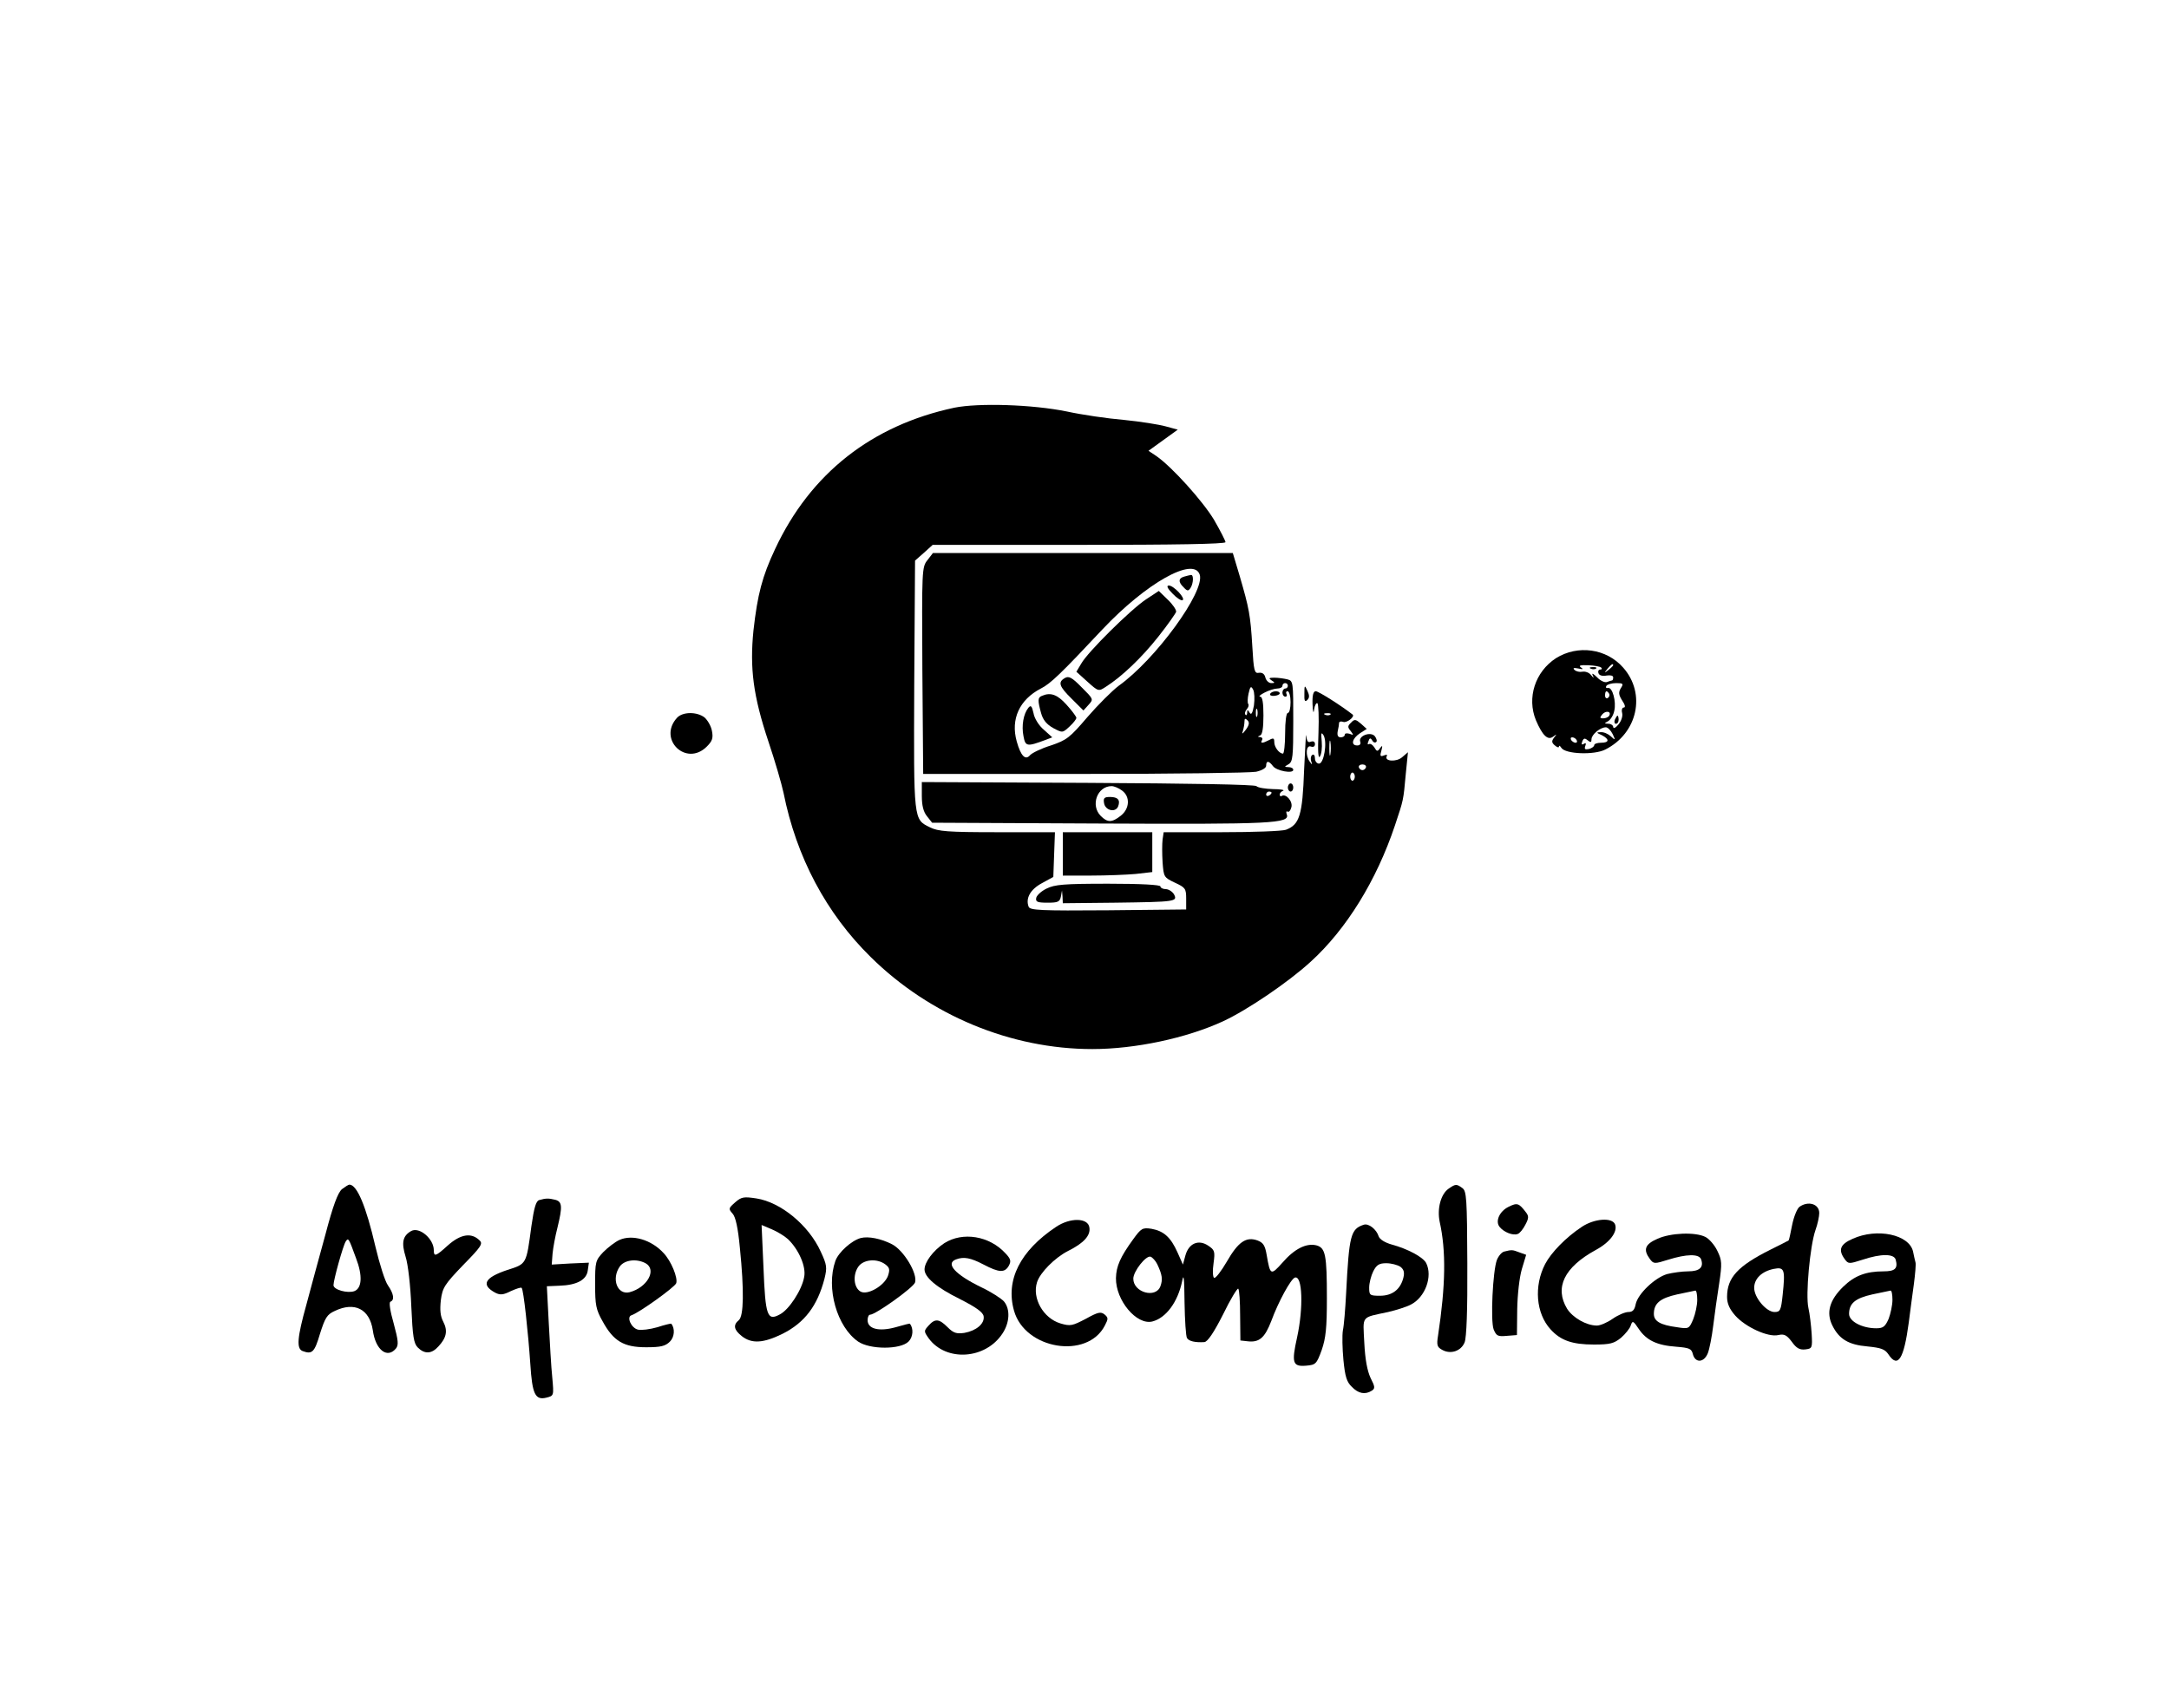 <?xml version="1.0" standalone="no"?>
<!DOCTYPE svg PUBLIC "-//W3C//DTD SVG 20010904//EN"
 "http://www.w3.org/TR/2001/REC-SVG-20010904/DTD/svg10.dtd">
<svg version="1.0" xmlns="http://www.w3.org/2000/svg"
 width="800pt" height="630pt" viewBox="0 0 800 630"
 preserveAspectRatio="xMidYMid meet">

<g transform="translate(0,630) scale(0.1,-0.1)"
fill="#000000" stroke="none">
<path d="M3520 4796 c-305 -65 -531 -243 -661 -521 -48 -102 -65 -168 -80
-301 -14 -139 -1 -241 55 -409 24 -71 49 -157 56 -190 47 -236 157 -444 322
-606 218 -215 517 -339 817 -339 157 0 346 40 481 102 89 41 241 144 324 220
132 120 243 300 311 503 32 96 31 91 40 190 l8 80 -21 -18 c-21 -19 -68 -16
-57 4 3 5 -1 6 -11 2 -13 -5 -15 -2 -9 18 5 19 4 21 -5 9 -9 -13 -12 -13 -21
3 -6 9 -14 15 -20 12 -5 -3 -6 1 -2 10 4 13 8 14 14 4 4 -8 11 -10 15 -6 4 3
1 13 -5 21 -16 19 -62 1 -54 -20 3 -8 -1 -14 -11 -14 -25 0 -19 26 10 45 l25
16 -21 19 c-20 17 -24 18 -37 4 -13 -12 -13 -17 -1 -31 11 -15 11 -16 -4 -10
-10 3 -18 2 -18 -3 0 -6 -7 -10 -15 -10 -10 0 -14 7 -11 23 3 12 5 26 5 31 1
4 7 6 15 3 13 -5 44 19 35 27 -45 35 -126 86 -136 86 -9 0 -13 -14 -12 -47 1
-30 4 -38 6 -20 2 15 8 25 12 23 4 -3 6 -52 4 -108 -3 -70 -1 -98 5 -89 6 8 9
33 7 55 -3 33 -2 37 7 23 14 -26 1 -104 -17 -104 -8 0 -15 9 -15 19 0 11 -4
17 -10 13 -5 -3 -7 -13 -4 -23 5 -14 4 -15 -5 -2 -17 23 -14 63 4 56 9 -3 15
0 15 9 0 9 -6 12 -15 9 -11 -5 -15 2 -17 22 -1 16 -4 -41 -8 -126 -6 -168 -17
-202 -67 -221 -14 -5 -120 -9 -238 -9 l-213 0 -4 -27 c-2 -16 -2 -53 0 -84 4
-54 5 -56 45 -75 39 -18 42 -22 42 -59 l0 -40 -288 -3 c-249 -2 -288 0 -293
13 -12 31 6 64 49 87 l42 23 3 83 3 82 -213 0 c-183 0 -218 3 -248 18 -61 30
-60 22 -58 525 l3 459 33 29 32 29 540 0 c349 0 540 3 540 10 0 5 -19 42 -42
82 -42 70 -155 195 -212 235 l-30 20 54 39 54 39 -44 12 c-25 7 -94 18 -155
24 -60 5 -155 19 -210 31 -127 26 -326 32 -415 14z m1387 -1132 c-3 -3 -12 -4
-19 -1 -8 3 -5 6 6 6 11 1 17 -2 13 -5z m0 -146 c-2 -13 -4 -3 -4 22 0 25 2
35 4 23 2 -13 2 -33 0 -45z m131 -49 c-2 -6 -8 -10 -13 -10 -5 0 -11 4 -13 10
-2 6 4 11 13 11 9 0 15 -5 13 -11z m-41 -34 c0 -8 -4 -15 -9 -15 -4 0 -8 7 -8
15 0 8 4 15 8 15 5 0 9 -7 9 -15z"/>
<path d="M3421 4234 c-21 -26 -21 -35 -19 -408 l3 -381 595 0 c327 0 612 4
633 8 22 5 37 14 37 22 0 20 10 19 25 -1 13 -18 75 -29 75 -14 0 6 -8 10 -17
10 -17 1 -17 1 0 11 15 9 17 28 17 158 0 146 0 149 -22 155 -13 3 -34 6 -48 6
-20 0 -22 -2 -10 -10 13 -8 13 -10 -1 -10 -9 0 -19 9 -22 21 -3 13 -12 19 -24
17 -16 -3 -19 7 -24 97 -7 117 -12 141 -46 258 l-26 87 -553 0 -553 0 -20 -26z
m1004 -54 c20 -62 -163 -313 -299 -410 -24 -18 -76 -70 -115 -115 -65 -76 -76
-85 -135 -105 -36 -11 -70 -28 -77 -36 -17 -20 -34 -3 -49 51 -23 82 10 154
89 195 36 18 75 56 227 218 161 171 337 270 359 202z m325 -410 c0 -5 -4 -10
-10 -10 -5 0 -10 -7 -10 -15 0 -8 5 -15 11 -15 5 0 7 5 4 10 -3 6 -1 10 4 10
6 0 11 -18 11 -40 0 -22 -4 -40 -10 -40 -6 0 -10 -32 -10 -75 0 -41 -4 -75 -8
-75 -14 0 -32 24 -32 42 0 15 -3 17 -19 8 -25 -13 -34 -13 -26 0 3 6 0 10 -7
11 -10 0 -10 2 0 6 8 3 12 28 12 74 0 48 -4 69 -12 69 -7 0 0 7 16 15 15 8 37
15 47 15 11 0 19 5 19 10 0 6 5 10 10 10 6 0 10 -4 10 -10z m-125 -72 c-5 -29
-10 -37 -16 -27 -7 12 -9 12 -9 0 0 -8 -3 -11 -6 -8 -4 4 -2 13 4 20 7 8 9 16
6 20 -3 3 -3 20 1 38 6 27 9 30 17 15 5 -9 6 -35 3 -58z m12 -40 c-3 -7 -5 -2
-5 12 0 14 2 19 5 13 2 -7 2 -19 0 -25z m-42 -50 c-12 -16 -16 -18 -11 -5 3
10 6 26 6 35 0 12 3 13 11 5 8 -8 7 -17 -6 -35z"/>
<path d="M4368 4173 c-22 -6 -23 -20 -2 -40 13 -14 17 -14 25 -2 11 17 12 49
2 48 -5 -1 -16 -3 -25 -6z"/>
<path d="M4325 4110 c15 -16 32 -27 37 -24 11 7 -33 54 -51 54 -10 0 -5 -11
14 -30z"/>
<path d="M4227 4089 c-56 -37 -215 -194 -239 -237 l-18 -30 41 -37 c40 -36 41
-36 67 -19 60 38 134 109 194 185 35 44 64 86 66 92 1 7 -12 27 -31 45 l-33
32 -47 -31z"/>
<path d="M3928 3799 c-27 -15 -22 -31 25 -77 l43 -43 19 21 c19 21 18 21 -26
65 -35 36 -47 42 -61 34z"/>
<path d="M3843 3733 c-16 -6 -16 -17 -3 -64 7 -25 20 -41 45 -55 34 -18 34
-18 60 6 14 13 25 27 25 32 0 4 -16 26 -36 48 -34 38 -59 47 -91 33z"/>
<path d="M3793 3689 c-18 -22 -26 -66 -18 -105 7 -38 13 -39 80 -14 l26 10
-31 28 c-18 15 -35 42 -38 61 -6 27 -10 31 -19 20z"/>
<path d="M4685 3741 c-3 -6 4 -9 15 -8 11 1 20 5 20 9 0 11 -28 10 -35 -1z"/>
<path d="M5739 3872 c-77 -50 -108 -146 -74 -229 24 -56 44 -76 64 -60 14 10
14 10 3 -4 -10 -13 -9 -19 3 -29 8 -7 15 -9 15 -4 0 5 4 3 9 -5 15 -23 121
-27 162 -6 119 60 151 206 66 302 -62 71 -168 85 -248 35z m167 -35 c4 -4 2
-7 -4 -7 -6 0 -9 -6 -6 -14 3 -8 15 -11 30 -8 14 2 24 0 24 -7 0 -6 -2 -11 -4
-11 -2 0 -11 -3 -19 -6 -8 -3 -25 5 -37 18 -13 13 -20 16 -16 8 6 -13 5 -13
-6 0 -7 9 -21 14 -32 12 -10 -2 -23 1 -29 7 -7 7 -2 8 14 5 18 -4 20 -3 10 4
-10 7 -2 9 27 8 23 -1 45 -5 48 -9z m44 9 c0 -2 -8 -10 -17 -17 -16 -13 -17
-12 -4 4 13 16 21 21 21 13z m28 -85 c-9 -15 -8 -24 5 -45 11 -16 13 -26 6
-26 -6 0 -9 -9 -6 -20 3 -12 -3 -30 -14 -43 -10 -12 -18 -16 -19 -9 0 6 -8 12
-17 12 -17 1 -17 1 -1 10 9 6 19 22 22 38 8 34 -7 88 -23 84 -7 -1 -10 2 -6 8
3 5 19 10 36 10 26 0 28 -2 17 -19z m-43 -20 c3 -5 1 -12 -5 -16 -5 -3 -10 1
-10 9 0 18 6 21 15 7z m0 -82 c-4 -5 -13 -9 -22 -9 -13 0 -13 3 -3 15 13 15
35 11 25 -6z m13 -67 c11 -23 10 -24 -7 -8 -10 9 -26 16 -37 15 -17 0 -17 -2
4 -11 29 -15 28 -28 -3 -28 -14 0 -25 -4 -25 -9 0 -5 -9 -11 -19 -14 -15 -3
-18 -1 -14 11 4 10 2 13 -5 8 -8 -5 -10 -2 -6 9 5 12 9 13 20 4 11 -9 14 -8
14 4 0 17 32 44 53 44 7 0 18 -11 25 -25z m-133 -22 c3 -5 2 -10 -4 -10 -5 0
-13 5 -16 10 -3 6 -2 10 4 10 5 0 13 -4 16 -10z"/>
<path d="M5868 3833 c7 -3 16 -2 19 1 4 3 -2 6 -13 5 -11 0 -14 -3 -6 -6z"/>
<path d="M5956 3645 c-3 -8 -1 -15 4 -15 6 0 10 7 10 15 0 8 -2 15 -4 15 -2 0
-6 -7 -10 -15z"/>
<path d="M4811 3741 c-1 -27 2 -32 11 -23 8 8 8 17 0 34 -10 22 -11 21 -11
-11z"/>
<path d="M2497 3652 c-72 -79 34 -182 110 -106 20 20 24 31 19 57 -3 18 -16
40 -27 50 -28 22 -81 22 -102 -1z"/>
<path d="M3400 3364 c0 -36 6 -59 19 -75 l19 -24 619 -3 c634 -3 702 0 689 34
-3 8 -2 13 3 10 5 -3 11 4 14 16 6 22 -20 51 -35 42 -5 -3 -8 -1 -8 5 0 5 6
12 13 14 6 3 -11 6 -38 6 -28 1 -55 5 -61 11 -6 6 -247 10 -622 12 l-612 3 0
-51z m738 20 c31 -22 29 -67 -4 -93 -33 -26 -49 -26 -74 -1 -39 39 -13 110 40
110 9 0 26 -7 38 -16z m552 -8 c0 -3 -4 -8 -10 -11 -5 -3 -10 -1 -10 4 0 6 5
11 10 11 6 0 10 -2 10 -4z"/>
<path d="M4072 3338 c4 -28 42 -37 52 -13 9 24 -1 35 -30 35 -21 0 -25 -4 -22
-22z"/>
<path d="M4750 3395 c0 -8 5 -15 10 -15 6 0 10 7 10 15 0 8 -4 15 -10 15 -5 0
-10 -7 -10 -15z"/>
<path d="M3920 3150 l0 -80 104 0 c56 0 131 3 165 6 l61 7 0 73 0 74 -165 0
-165 0 0 -80z"/>
<path d="M3860 3022 c-19 -9 -36 -25 -38 -34 -3 -15 4 -18 42 -18 38 0 45 3
49 23 l4 22 2 -23 1 -24 193 2 c224 3 231 4 217 31 -6 10 -20 19 -30 19 -11 0
-20 5 -20 10 0 6 -71 10 -192 10 -164 0 -198 -3 -228 -18z"/>
<path d="M1261 1913 c-15 -13 -33 -61 -61 -168 -23 -82 -54 -199 -70 -258 -34
-122 -37 -162 -14 -171 35 -13 44 -5 64 63 19 60 26 72 55 85 73 35 128 7 140
-71 10 -73 53 -106 85 -68 11 13 9 30 -8 93 -13 45 -18 78 -12 80 16 6 12 30
-9 60 -11 15 -31 79 -46 142 -35 151 -68 229 -96 230 -4 0 -16 -8 -28 -17z
m52 -254 c25 -65 22 -111 -6 -122 -25 -9 -77 5 -77 22 0 19 35 145 45 161 10
15 11 13 38 -61z"/>
<path d="M5343 1915 c-29 -20 -43 -74 -33 -122 24 -108 22 -234 -6 -420 -6
-36 -3 -43 16 -53 31 -17 69 -4 82 28 7 18 11 116 10 292 -1 239 -3 266 -18
277 -22 16 -25 16 -51 -2z"/>
<path d="M2712 1865 c-25 -22 -26 -24 -10 -42 11 -12 20 -52 27 -127 16 -158
14 -251 -4 -266 -22 -18 -18 -36 11 -59 37 -29 80 -26 151 9 81 41 128 103
154 203 10 41 9 51 -14 100 -44 97 -147 182 -237 196 -46 7 -55 6 -78 -14z
m194 -136 c40 -38 68 -102 60 -140 -8 -47 -56 -121 -90 -138 -46 -25 -53 -6
-60 172 l-7 158 38 -16 c21 -9 47 -25 59 -36z"/>
<path d="M1989 1873 c-12 -3 -19 -27 -29 -96 -19 -142 -17 -139 -89 -162 -84
-28 -98 -55 -44 -84 18 -9 29 -8 57 6 20 9 38 15 40 12 7 -6 24 -164 32 -281
7 -111 18 -134 59 -124 28 7 28 7 22 74 -4 37 -9 128 -13 202 l-7 135 46 2
c65 2 101 22 105 57 l4 28 -69 -3 -68 -4 3 40 c2 22 10 65 18 96 19 78 18 96
-8 103 -25 6 -34 6 -59 -1z"/>
<path d="M5564 1848 c-33 -16 -50 -53 -33 -74 16 -20 50 -33 67 -26 7 2 20 18
28 34 13 24 13 32 2 46 -26 34 -32 36 -64 20z"/>
<path d="M6637 1848 c-9 -7 -21 -37 -27 -67 -6 -30 -11 -55 -13 -57 -1 -1 -31
-16 -67 -34 -120 -60 -160 -103 -160 -174 0 -25 9 -45 30 -69 37 -42 121 -81
159 -72 22 5 31 0 50 -25 17 -24 29 -30 49 -28 26 3 27 5 24 58 -2 30 -7 73
-12 95 -11 48 6 230 26 287 8 22 14 51 14 63 0 34 -41 46 -73 23z m-62 -325
c-6 -57 -9 -63 -30 -63 -30 0 -75 53 -75 89 0 34 28 61 72 70 40 8 43 -2 33
-96z"/>
<path d="M3895 1774 c-132 -88 -187 -196 -155 -309 40 -143 270 -181 335 -55
13 25 13 29 -1 41 -14 11 -24 9 -69 -16 -50 -26 -57 -28 -94 -17 -63 19 -105
93 -86 152 11 35 65 90 114 115 58 29 84 57 79 87 -5 36 -71 37 -123 2z"/>
<path d="M5834 1774 c-59 -39 -113 -95 -135 -137 -42 -81 -34 -182 20 -241 37
-41 80 -56 160 -56 60 0 74 4 100 25 16 14 33 35 36 46 6 18 9 17 29 -13 28
-42 67 -61 138 -66 49 -4 57 -7 62 -28 9 -33 41 -31 55 4 6 15 15 61 20 102 5
41 15 112 22 156 11 74 10 85 -7 120 -10 21 -30 44 -44 51 -38 19 -129 15
-177 -7 -46 -20 -53 -40 -28 -74 14 -19 17 -19 68 -3 67 21 113 22 121 2 11
-30 -5 -45 -48 -45 -22 0 -57 -5 -77 -10 -45 -13 -108 -73 -116 -111 -4 -21
-11 -29 -27 -29 -12 0 -38 -11 -58 -25 -20 -14 -46 -25 -58 -25 -39 0 -89 29
-110 62 -47 78 -11 153 106 217 52 28 81 67 71 94 -10 27 -77 22 -123 -9z
m426 -269 c0 -20 -7 -52 -15 -72 -15 -35 -16 -36 -60 -29 -61 8 -85 22 -85 49
0 39 23 58 86 72 32 7 62 13 67 14 4 1 7 -15 7 -34z"/>
<path d="M5030 1782 c-48 -16 -54 -37 -65 -252 -3 -58 -8 -120 -12 -138 -3
-18 -2 -67 2 -109 6 -61 12 -81 31 -99 24 -25 49 -30 74 -14 12 8 12 14 -5 47
-12 26 -20 68 -23 129 -5 103 -14 92 88 114 30 7 68 19 83 27 54 27 82 105 57
154 -12 22 -68 52 -127 68 -25 7 -44 19 -48 30 -8 26 -37 49 -55 43z m135
-155 c13 -10 16 -21 11 -41 -11 -43 -41 -66 -86 -66 -38 0 -40 2 -40 30 0 17
7 44 15 60 12 24 22 30 48 30 18 0 41 -6 52 -13z"/>
<path d="M1517 1759 c-32 -18 -37 -43 -21 -95 9 -28 18 -107 21 -183 5 -112 9
-137 24 -152 25 -25 51 -24 76 4 30 32 35 58 18 91 -11 21 -13 43 -9 80 6 46
14 58 82 129 66 67 74 79 61 91 -30 30 -70 24 -118 -19 -44 -40 -51 -42 -51
-17 0 42 -53 87 -83 71z"/>
<path d="M4180 1729 c-48 -66 -63 -100 -64 -144 -1 -82 76 -174 134 -160 51
13 94 72 110 148 6 32 8 15 9 -78 1 -66 5 -125 9 -131 7 -12 31 -17 64 -15 12
1 35 35 69 102 27 56 53 98 56 95 4 -3 7 -48 7 -99 l1 -92 27 -3 c43 -5 63 13
87 75 26 71 72 155 87 160 28 9 32 -111 8 -221 -21 -94 -16 -108 33 -104 36 3
39 6 58 58 15 44 19 81 19 190 0 161 -5 187 -39 196 -37 9 -81 -13 -125 -64
-43 -48 -45 -47 -58 28 -6 36 -13 46 -34 54 -42 15 -71 -5 -113 -78 -21 -36
-42 -63 -47 -60 -5 3 -6 27 -2 54 6 44 4 49 -20 65 -36 24 -72 8 -84 -37 l-9
-33 -20 45 c-25 56 -51 79 -96 87 -33 5 -38 2 -67 -38z m88 -92 c19 -40 21
-57 12 -82 -17 -46 -100 -23 -100 28 0 27 47 87 64 81 7 -3 18 -15 24 -27z"/>
<path d="M6833 1730 c-46 -20 -54 -41 -29 -75 13 -18 16 -18 66 -2 69 23 116
22 122 0 9 -33 -3 -43 -45 -43 -65 0 -107 -16 -149 -57 -50 -49 -63 -95 -40
-142 25 -51 60 -72 130 -78 50 -5 64 -10 77 -29 35 -53 57 -18 75 116 5 41 14
106 19 143 5 38 8 74 6 80 -2 7 -6 25 -9 40 -14 63 -133 88 -223 47z m147
-225 c0 -20 -7 -51 -14 -70 -13 -29 -20 -35 -46 -35 -51 0 -100 25 -100 53 0
39 23 58 86 72 32 7 62 13 67 14 4 1 7 -15 7 -34z"/>
<path d="M2285 1726 c-16 -7 -43 -28 -60 -45 -29 -31 -30 -36 -30 -119 0 -76
3 -93 28 -137 40 -73 78 -95 160 -95 54 0 71 4 88 21 17 17 19 48 5 66 -1 1
-24 -4 -51 -13 -28 -8 -60 -12 -72 -9 -25 6 -43 47 -24 53 28 9 159 103 165
118 7 19 -18 82 -47 112 -45 49 -115 69 -162 48z m96 -86 c43 -24 6 -90 -59
-107 -45 -11 -68 49 -36 95 17 24 61 30 95 12z"/>
<path d="M3175 1733 c-34 -9 -83 -53 -94 -85 -35 -100 6 -243 84 -297 44 -30
156 -30 186 0 17 17 19 48 5 66 -1 1 -25 -5 -52 -13 -61 -17 -104 -7 -104 26
0 11 4 20 9 20 20 0 160 100 166 119 10 33 -42 119 -85 141 -41 21 -87 30
-115 23z m90 -97 c16 -12 18 -19 10 -43 -14 -37 -77 -73 -102 -57 -24 15 -28
60 -8 90 18 28 69 33 100 10z"/>
<path d="M3483 1714 c-41 -27 -73 -70 -73 -97 0 -29 45 -67 130 -109 61 -31
86 -49 88 -64 4 -27 -27 -53 -71 -61 -29 -4 -40 -1 -62 21 -31 31 -46 33 -70
6 -18 -20 -18 -21 1 -48 64 -86 208 -77 271 18 27 40 30 90 6 119 -10 11 -47
35 -83 52 -97 47 -134 88 -94 103 29 11 54 6 102 -19 57 -30 78 -31 93 -4 9
17 7 25 -13 46 -59 64 -157 80 -225 37z"/>
<path d="M5548 1683 c-9 -2 -21 -16 -27 -31 -15 -40 -24 -223 -12 -256 10 -24
15 -27 48 -24 l38 3 1 95 c1 55 8 117 17 148 l16 53 -25 9 c-26 10 -28 10 -56
3z"/>
</g>
</svg>
